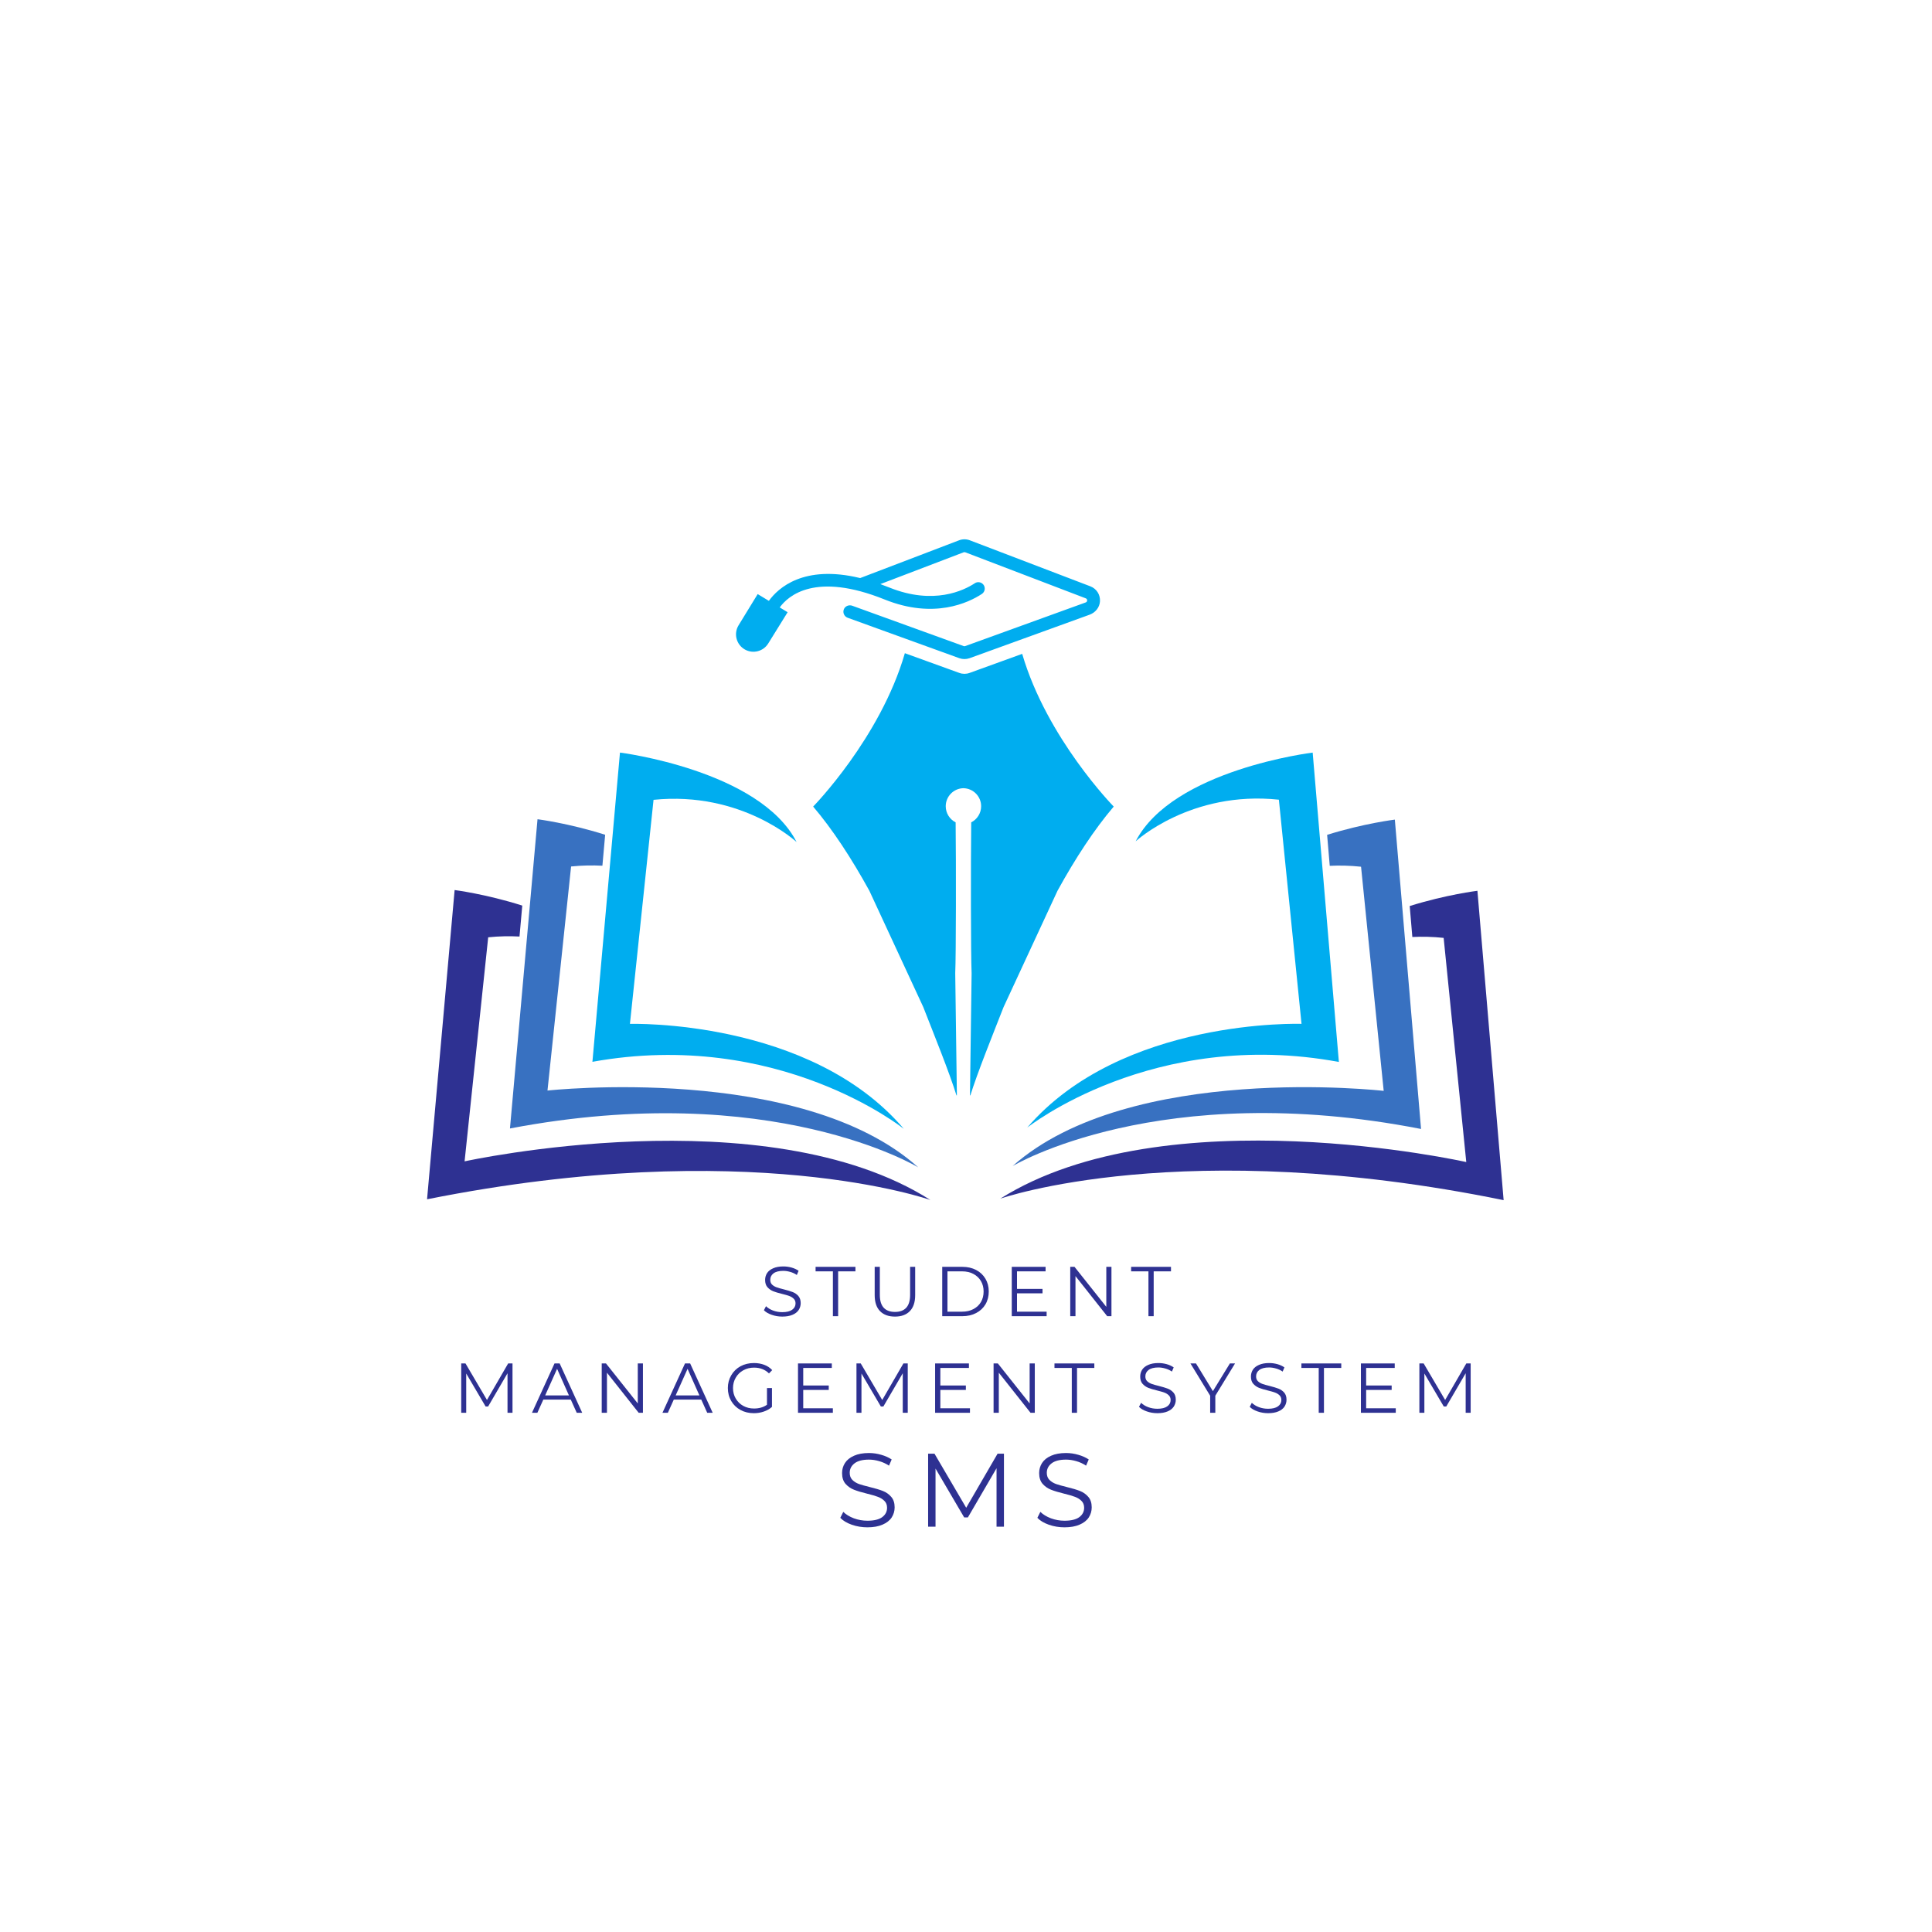 <svg xmlns="http://www.w3.org/2000/svg" xmlns:xlink="http://www.w3.org/1999/xlink" width="500" zoomAndPan="magnify" viewBox="0 0 375 375" height="500" preserveAspectRatio="xMidYMid meet" version="1.0"><defs><g/><clipPath id="a9f110850b"><path d="M 196 159 L 276 159 L 276 227 L 196 227 Z M 196 159 " clip-rule="nonzero"/></clipPath><clipPath id="e1c87d49a4"><path d="M 233.465 135.906 L 318.762 176.586 L 273.883 270.68 L 188.586 230 Z M 233.465 135.906 " clip-rule="nonzero"/></clipPath><clipPath id="84372bf80f"><path d="M 233.465 135.906 L 318.762 176.586 L 273.883 270.68 L 188.586 230 Z M 233.465 135.906 " clip-rule="nonzero"/></clipPath><clipPath id="c0f0e15f6c"><path d="M 233.465 135.906 L 318.762 176.586 L 273.883 270.68 L 188.586 230 Z M 233.465 135.906 " clip-rule="nonzero"/></clipPath><clipPath id="f30345358f"><path d="M 194 172 L 292 172 L 292 233 L 194 233 Z M 194 172 " clip-rule="nonzero"/></clipPath><clipPath id="98e50aef1c"><path d="M 233.465 135.906 L 318.762 176.586 L 273.883 270.68 L 188.586 230 Z M 233.465 135.906 " clip-rule="nonzero"/></clipPath><clipPath id="40352e5a5b"><path d="M 233.465 135.906 L 318.762 176.586 L 273.883 270.68 L 188.586 230 Z M 233.465 135.906 " clip-rule="nonzero"/></clipPath><clipPath id="2e9d1863b8"><path d="M 233.465 135.906 L 318.762 176.586 L 273.883 270.68 L 188.586 230 Z M 233.465 135.906 " clip-rule="nonzero"/></clipPath><clipPath id="f80913bf34"><path d="M 199 146 L 260 146 L 260 219 L 199 219 Z M 199 146 " clip-rule="nonzero"/></clipPath><clipPath id="5e778d7aab"><path d="M 233.465 135.906 L 318.762 176.586 L 273.883 270.68 L 188.586 230 Z M 233.465 135.906 " clip-rule="nonzero"/></clipPath><clipPath id="84b1a27720"><path d="M 233.465 135.906 L 318.762 176.586 L 273.883 270.68 L 188.586 230 Z M 233.465 135.906 " clip-rule="nonzero"/></clipPath><clipPath id="93c3d8a6a1"><path d="M 233.465 135.906 L 318.762 176.586 L 273.883 270.68 L 188.586 230 Z M 233.465 135.906 " clip-rule="nonzero"/></clipPath><clipPath id="b2f215a955"><path d="M 56 135 L 187 135 L 187 271 L 56 271 Z M 56 135 " clip-rule="nonzero"/></clipPath><clipPath id="e7a7f6220e"><path d="M 56.273 176.281 L 141.742 135.973 L 186.211 230.262 L 100.742 270.574 Z M 56.273 176.281 " clip-rule="nonzero"/></clipPath><clipPath id="25170da203"><path d="M 42 24 L 123 24 L 123 92 L 42 92 Z M 42 24 " clip-rule="nonzero"/></clipPath><clipPath id="5ea167a4a5"><path d="M 0.273 41.281 L 85.742 0.973 L 130.211 95.262 L 44.742 135.574 Z M 0.273 41.281 " clip-rule="nonzero"/></clipPath><clipPath id="d4f2d6d44c"><path d="M 85.699 0.992 L 0.23 41.305 L 44.699 135.594 L 130.168 95.285 Z M 85.699 0.992 " clip-rule="nonzero"/></clipPath><clipPath id="553e196973"><path d="M 85.699 0.992 L 0.23 41.305 L 44.699 135.594 L 130.168 95.285 Z M 85.699 0.992 " clip-rule="nonzero"/></clipPath><clipPath id="a23782dff7"><path d="M 26 37 L 125 37 L 125 98 L 26 98 Z M 26 37 " clip-rule="nonzero"/></clipPath><clipPath id="78d0b93d84"><path d="M 0.273 41.281 L 85.742 0.973 L 130.211 95.262 L 44.742 135.574 Z M 0.273 41.281 " clip-rule="nonzero"/></clipPath><clipPath id="f800b83b6f"><path d="M 85.699 0.992 L 0.23 41.305 L 44.699 135.594 L 130.168 95.285 Z M 85.699 0.992 " clip-rule="nonzero"/></clipPath><clipPath id="54dbc15f65"><path d="M 85.699 0.992 L 0.23 41.305 L 44.699 135.594 L 130.168 95.285 Z M 85.699 0.992 " clip-rule="nonzero"/></clipPath><clipPath id="8c0ee4c76c"><path d="M 58 11 L 120 11 L 120 85 L 58 85 Z M 58 11 " clip-rule="nonzero"/></clipPath><clipPath id="fb3f7bab0b"><path d="M 0.273 41.281 L 85.742 0.973 L 130.211 95.262 L 44.742 135.574 Z M 0.273 41.281 " clip-rule="nonzero"/></clipPath><clipPath id="c90937c424"><path d="M 85.699 0.992 L 0.23 41.305 L 44.699 135.594 L 130.168 95.285 Z M 85.699 0.992 " clip-rule="nonzero"/></clipPath><clipPath id="887fb5e259"><path d="M 85.699 0.992 L 0.23 41.305 L 44.699 135.594 L 130.168 95.285 Z M 85.699 0.992 " clip-rule="nonzero"/></clipPath><clipPath id="4f5255de00"><rect x="0" width="131" y="0" height="136"/></clipPath><clipPath id="6177e29c82"><path d="M 142.328 104.609 L 214 104.609 L 214 128 L 142.328 128 Z M 142.328 104.609 " clip-rule="nonzero"/></clipPath><clipPath id="e7fb916379"><path d="M 157 126 L 216.578 126 L 216.578 212.609 L 157 212.609 Z M 157 126 " clip-rule="nonzero"/></clipPath></defs><rect x="-37.5" width="450" fill="#ffffff" y="-37.5" height="450" fill-opacity="1"/><rect x="-37.5" width="450" fill="#ffffff" y="-37.5" height="450" fill-opacity="1"/><g clip-path="url(#a9f110850b)"><g clip-path="url(#e1c87d49a4)"><g clip-path="url(#84372bf80f)"><g clip-path="url(#c0f0e15f6c)"><path fill="#3871c1" d="M 275.824 219.133 L 270.738 159.086 C 270.738 159.086 264.715 159.816 257.594 162.043 L 258.102 168.055 C 260.023 167.961 262.051 168.004 264.18 168.23 L 268.574 211.738 C 268.574 211.738 219.32 206.105 196.547 226.332 C 196.547 226.332 225 209.215 275.824 219.133 " fill-opacity="1" fill-rule="nonzero"/></g></g></g></g><g clip-path="url(#f30345358f)"><g clip-path="url(#98e50aef1c)"><g clip-path="url(#40352e5a5b)"><g clip-path="url(#2e9d1863b8)"><path fill="#2e3192" d="M 286.766 172.902 C 286.766 172.902 280.746 173.633 273.625 175.859 L 274.133 181.871 C 276.055 181.773 278.082 181.816 280.211 182.043 L 284.602 225.555 C 284.602 225.555 226.254 212.461 194.152 232.66 C 194.152 232.66 229.535 220.219 291.855 232.949 L 286.766 172.902 " fill-opacity="1" fill-rule="nonzero"/></g></g></g></g><g clip-path="url(#f80913bf34)"><g clip-path="url(#5e778d7aab)"><g clip-path="url(#84b1a27720)"><g clip-path="url(#93c3d8a6a1)"><path fill="#00adef" d="M 199.371 218.879 C 199.371 218.879 223.773 199.438 259.875 206.125 L 254.789 146.078 C 254.789 146.078 227.641 149.367 220.43 163.301 C 220.43 163.301 231.137 153.402 248.23 155.219 L 252.625 198.73 C 252.625 198.73 217.703 197.527 199.371 218.879 " fill-opacity="1" fill-rule="nonzero"/></g></g></g></g><g clip-path="url(#b2f215a955)"><g clip-path="url(#e7a7f6220e)"><g transform="matrix(1, 0, 0, 1, 56, 135)"><g clip-path="url(#4f5255de00)"><g clip-path="url(#25170da203)"><g clip-path="url(#5ea167a4a5)"><g clip-path="url(#d4f2d6d44c)"><g clip-path="url(#553e196973)"><path fill="#3871c1" d="M 42.984 84.035 L 48.332 24.012 C 48.332 24.012 54.348 24.77 61.461 27.027 L 60.926 33.035 C 59.004 32.934 56.977 32.965 54.848 33.184 L 50.266 76.676 C 50.266 76.676 99.539 71.254 122.227 91.582 C 122.227 91.582 93.848 74.34 42.984 84.035 " fill-opacity="1" fill-rule="nonzero"/></g></g></g></g><g clip-path="url(#a23782dff7)"><g clip-path="url(#78d0b93d84)"><g clip-path="url(#f800b83b6f)"><g clip-path="url(#54dbc15f65)"><path fill="#2e3192" d="M 32.242 37.758 C 32.242 37.758 38.258 38.516 45.371 40.773 L 44.836 46.781 C 42.914 46.676 40.887 46.711 38.758 46.93 L 34.176 90.418 C 34.176 90.418 92.578 77.582 124.594 97.918 C 124.594 97.918 89.266 85.324 26.891 97.781 L 32.242 37.758 " fill-opacity="1" fill-rule="nonzero"/></g></g></g></g><g clip-path="url(#8c0ee4c76c)"><g clip-path="url(#fb3f7bab0b)"><g clip-path="url(#c90937c424)"><g clip-path="url(#887fb5e259)"><path fill="#00adef" d="M 119.434 84.113 C 119.434 84.113 95.117 64.566 58.988 71.098 L 64.336 11.074 C 64.336 11.074 91.469 14.48 98.621 28.445 C 98.621 28.445 87.953 18.5 70.852 20.246 L 66.27 63.734 C 66.27 63.734 101.195 62.688 119.434 84.113 " fill-opacity="1" fill-rule="nonzero"/></g></g></g></g></g></g></g></g><g clip-path="url(#6177e29c82)"><path fill="#00adef" d="M 213.504 116.73 C 213.43 117.91 212.605 118.91 211.492 119.312 L 188.195 127.754 C 187.875 127.867 187.535 127.926 187.199 127.926 C 186.863 127.926 186.523 127.867 186.203 127.754 L 164.523 119.902 C 163.84 119.652 163.504 118.863 163.824 118.191 C 164.105 117.602 164.812 117.352 165.426 117.574 L 187.051 125.406 C 187.148 125.441 187.25 125.441 187.344 125.406 L 210.73 116.934 C 210.961 116.852 211.012 116.672 211.012 116.535 C 211.016 116.422 210.98 116.223 210.738 116.133 L 187.352 107.199 C 187.254 107.164 187.145 107.164 187.047 107.199 L 170.875 113.375 C 171.449 113.582 172.039 113.805 172.641 114.047 C 181.223 117.5 187.102 114.598 189.215 113.203 C 189.422 113.066 189.66 113 189.895 113 C 190.242 113 190.582 113.145 190.828 113.418 C 191.332 113.988 191.211 114.871 190.574 115.289 C 188 116.977 181.289 120.219 171.711 116.363 C 158.293 110.961 153.02 115.594 151.344 117.902 L 152.879 118.832 L 149.109 124.906 C 148.156 126.441 146.16 126.957 144.582 126.07 C 142.914 125.129 142.359 122.992 143.359 121.363 L 147.066 115.312 L 149.234 116.625 C 151.039 114.129 156.004 109.543 166.957 112.203 L 186.156 104.871 C 186.828 104.613 187.57 104.613 188.242 104.871 L 211.629 113.801 C 212.836 114.262 213.59 115.422 213.504 116.73 Z M 213.504 116.73 " fill-opacity="1" fill-rule="nonzero"/></g><g clip-path="url(#e7fb916379)"><path fill="#00adef" d="M 198.406 126.914 L 188.195 130.613 C 187.875 130.73 187.535 130.789 187.199 130.789 C 186.863 130.789 186.523 130.73 186.203 130.613 L 175.633 126.785 C 170.871 143.254 157.832 156.555 157.832 156.555 C 161.594 160.969 165.281 166.609 168.738 172.887 L 179.207 195.473 C 181.16 200.484 184.289 208.168 185.734 212.871 L 185.41 188.91 C 185.57 185.359 185.578 167.469 185.488 159.621 C 184.348 159.039 183.566 157.859 183.566 156.492 C 183.566 154.578 185.098 153.027 187 152.988 C 188.906 153.027 190.438 154.578 190.438 156.492 C 190.438 157.859 189.652 159.039 188.512 159.621 C 188.422 167.469 188.43 185.359 188.59 188.91 L 188.266 212.871 C 189.715 208.168 192.84 200.48 194.793 195.473 L 205.266 172.887 C 208.719 166.609 212.41 160.969 216.172 156.555 C 216.172 156.555 203.199 143.324 198.406 126.914 Z M 198.406 126.914 " fill-opacity="1" fill-rule="nonzero"/></g><g fill="#2e3192" fill-opacity="1"><g transform="translate(147.633, 255.471)"><g><path d="M 4.203 0.078 C 3.492 0.078 2.812 -0.035 2.156 -0.266 C 1.5 -0.492 0.992 -0.789 0.641 -1.156 L 1.047 -1.938 C 1.391 -1.594 1.848 -1.312 2.422 -1.094 C 2.992 -0.883 3.586 -0.781 4.203 -0.781 C 5.055 -0.781 5.695 -0.938 6.125 -1.25 C 6.562 -1.562 6.781 -1.973 6.781 -2.484 C 6.781 -2.859 6.66 -3.16 6.422 -3.391 C 6.191 -3.617 5.906 -3.797 5.562 -3.922 C 5.227 -4.047 4.758 -4.18 4.156 -4.328 C 3.438 -4.504 2.863 -4.676 2.438 -4.844 C 2.008 -5.02 1.641 -5.281 1.328 -5.625 C 1.023 -5.969 0.875 -6.438 0.875 -7.031 C 0.875 -7.52 1 -7.961 1.25 -8.359 C 1.508 -8.754 1.906 -9.066 2.438 -9.297 C 2.969 -9.535 3.625 -9.656 4.406 -9.656 C 4.957 -9.656 5.492 -9.582 6.016 -9.438 C 6.535 -9.289 6.988 -9.082 7.375 -8.812 L 7.031 -8 C 6.633 -8.27 6.207 -8.469 5.75 -8.594 C 5.289 -8.727 4.844 -8.797 4.406 -8.797 C 3.562 -8.797 2.926 -8.633 2.5 -8.312 C 2.082 -7.988 1.875 -7.57 1.875 -7.062 C 1.875 -6.676 1.988 -6.367 2.219 -6.141 C 2.457 -5.91 2.75 -5.734 3.094 -5.609 C 3.445 -5.484 3.922 -5.348 4.516 -5.203 C 5.223 -5.023 5.789 -4.852 6.219 -4.688 C 6.656 -4.52 7.023 -4.266 7.328 -3.922 C 7.629 -3.578 7.781 -3.113 7.781 -2.531 C 7.781 -2.051 7.648 -1.609 7.391 -1.203 C 7.129 -0.805 6.727 -0.492 6.188 -0.266 C 5.645 -0.035 4.984 0.078 4.203 0.078 Z M 4.203 0.078 "/></g></g></g><g fill="#2e3192" fill-opacity="1"><g transform="translate(158.243, 255.471)"><g><path d="M 3.422 -8.703 L 0.062 -8.703 L 0.062 -9.578 L 7.797 -9.578 L 7.797 -8.703 L 4.438 -8.703 L 4.438 0 L 3.422 0 Z M 3.422 -8.703 "/></g></g></g><g fill="#2e3192" fill-opacity="1"><g transform="translate(168.292, 255.471)"><g><path d="M 5.422 0.078 C 4.18 0.078 3.211 -0.273 2.516 -0.984 C 1.828 -1.691 1.484 -2.727 1.484 -4.094 L 1.484 -9.578 L 2.484 -9.578 L 2.484 -4.141 C 2.484 -3.023 2.734 -2.191 3.234 -1.641 C 3.742 -1.098 4.473 -0.828 5.422 -0.828 C 6.379 -0.828 7.109 -1.098 7.609 -1.641 C 8.109 -2.191 8.359 -3.023 8.359 -4.141 L 8.359 -9.578 L 9.344 -9.578 L 9.344 -4.094 C 9.344 -2.727 9 -1.691 8.312 -0.984 C 7.625 -0.273 6.66 0.078 5.422 0.078 Z M 5.422 0.078 "/></g></g></g><g fill="#2e3192" fill-opacity="1"><g transform="translate(181.324, 255.471)"><g><path d="M 1.562 -9.578 L 5.469 -9.578 C 6.477 -9.578 7.367 -9.375 8.141 -8.969 C 8.922 -8.562 9.523 -7.992 9.953 -7.266 C 10.379 -6.547 10.594 -5.723 10.594 -4.797 C 10.594 -3.859 10.379 -3.023 9.953 -2.297 C 9.523 -1.578 8.922 -1.016 8.141 -0.609 C 7.367 -0.203 6.477 0 5.469 0 L 1.562 0 Z M 5.406 -0.875 C 6.25 -0.875 6.984 -1.039 7.609 -1.375 C 8.242 -1.707 8.734 -2.164 9.078 -2.75 C 9.422 -3.344 9.594 -4.023 9.594 -4.797 C 9.594 -5.555 9.422 -6.227 9.078 -6.812 C 8.734 -7.406 8.242 -7.867 7.609 -8.203 C 6.984 -8.535 6.25 -8.703 5.406 -8.703 L 2.578 -8.703 L 2.578 -0.875 Z M 5.406 -0.875 "/></g></g></g><g fill="#2e3192" fill-opacity="1"><g transform="translate(194.822, 255.471)"><g><path d="M 8.328 -0.875 L 8.328 0 L 1.562 0 L 1.562 -9.578 L 8.125 -9.578 L 8.125 -8.703 L 2.578 -8.703 L 2.578 -5.297 L 7.531 -5.297 L 7.531 -4.438 L 2.578 -4.438 L 2.578 -0.875 Z M 8.328 -0.875 "/></g></g></g><g fill="#2e3192" fill-opacity="1"><g transform="translate(206.171, 255.471)"><g><path d="M 9.562 -9.578 L 9.562 0 L 8.734 0 L 2.578 -7.781 L 2.578 0 L 1.562 0 L 1.562 -9.578 L 2.391 -9.578 L 8.562 -1.812 L 8.562 -9.578 Z M 9.562 -9.578 "/></g></g></g><g fill="#2e3192" fill-opacity="1"><g transform="translate(219.491, 255.471)"><g><path d="M 3.422 -8.703 L 0.062 -8.703 L 0.062 -9.578 L 7.797 -9.578 L 7.797 -8.703 L 4.438 -8.703 L 4.438 0 L 3.422 0 Z M 3.422 -8.703 "/></g></g></g><g fill="#2e3192" fill-opacity="1"><g transform="translate(87.961, 274.221)"><g><path d="M 11.516 -9.578 L 11.516 0 L 10.547 0 L 10.547 -7.672 L 6.781 -1.219 L 6.297 -1.219 L 2.531 -7.625 L 2.531 0 L 1.562 0 L 1.562 -9.578 L 2.391 -9.578 L 6.562 -2.484 L 10.672 -9.578 Z M 11.516 -9.578 "/></g></g></g><g fill="#2e3192" fill-opacity="1"><g transform="translate(103.225, 274.221)"><g><path d="M 7.562 -2.562 L 2.234 -2.562 L 1.078 0 L 0.031 0 L 4.406 -9.578 L 5.406 -9.578 L 9.781 0 L 8.719 0 Z M 7.203 -3.375 L 4.906 -8.531 L 2.594 -3.375 Z M 7.203 -3.375 "/></g></g></g><g fill="#2e3192" fill-opacity="1"><g transform="translate(115.231, 274.221)"><g><path d="M 9.562 -9.578 L 9.562 0 L 8.734 0 L 2.578 -7.781 L 2.578 0 L 1.562 0 L 1.562 -9.578 L 2.391 -9.578 L 8.562 -1.812 L 8.562 -9.578 Z M 9.562 -9.578 "/></g></g></g><g fill="#2e3192" fill-opacity="1"><g transform="translate(128.551, 274.221)"><g><path d="M 7.562 -2.562 L 2.234 -2.562 L 1.078 0 L 0.031 0 L 4.406 -9.578 L 5.406 -9.578 L 9.781 0 L 8.719 0 Z M 7.203 -3.375 L 4.906 -8.531 L 2.594 -3.375 Z M 7.203 -3.375 "/></g></g></g><g fill="#2e3192" fill-opacity="1"><g transform="translate(140.557, 274.221)"><g><path d="M 8.312 -4.797 L 9.281 -4.797 L 9.281 -1.141 C 8.832 -0.742 8.301 -0.441 7.688 -0.234 C 7.082 -0.023 6.441 0.078 5.766 0.078 C 4.805 0.078 3.941 -0.129 3.172 -0.547 C 2.41 -0.961 1.812 -1.539 1.375 -2.281 C 0.938 -3.031 0.719 -3.867 0.719 -4.797 C 0.719 -5.711 0.938 -6.539 1.375 -7.281 C 1.812 -8.031 2.41 -8.613 3.172 -9.031 C 3.941 -9.445 4.812 -9.656 5.781 -9.656 C 6.508 -9.656 7.176 -9.539 7.781 -9.312 C 8.395 -9.082 8.91 -8.738 9.328 -8.281 L 8.703 -7.641 C 7.941 -8.391 6.977 -8.766 5.812 -8.766 C 5.039 -8.766 4.344 -8.594 3.719 -8.25 C 3.094 -7.906 2.602 -7.426 2.25 -6.812 C 1.895 -6.207 1.719 -5.535 1.719 -4.797 C 1.719 -4.047 1.895 -3.367 2.25 -2.766 C 2.602 -2.16 3.086 -1.688 3.703 -1.344 C 4.328 -1 5.023 -0.828 5.797 -0.828 C 6.785 -0.828 7.625 -1.07 8.312 -1.562 Z M 8.312 -4.797 "/></g></g></g><g fill="#2e3192" fill-opacity="1"><g transform="translate(153.329, 274.221)"><g><path d="M 8.328 -0.875 L 8.328 0 L 1.562 0 L 1.562 -9.578 L 8.125 -9.578 L 8.125 -8.703 L 2.578 -8.703 L 2.578 -5.297 L 7.531 -5.297 L 7.531 -4.438 L 2.578 -4.438 L 2.578 -0.875 Z M 8.328 -0.875 "/></g></g></g><g fill="#2e3192" fill-opacity="1"><g transform="translate(164.678, 274.221)"><g><path d="M 11.516 -9.578 L 11.516 0 L 10.547 0 L 10.547 -7.672 L 6.781 -1.219 L 6.297 -1.219 L 2.531 -7.625 L 2.531 0 L 1.562 0 L 1.562 -9.578 L 2.391 -9.578 L 6.562 -2.484 L 10.672 -9.578 Z M 11.516 -9.578 "/></g></g></g><g fill="#2e3192" fill-opacity="1"><g transform="translate(179.942, 274.221)"><g><path d="M 8.328 -0.875 L 8.328 0 L 1.562 0 L 1.562 -9.578 L 8.125 -9.578 L 8.125 -8.703 L 2.578 -8.703 L 2.578 -5.297 L 7.531 -5.297 L 7.531 -4.438 L 2.578 -4.438 L 2.578 -0.875 Z M 8.328 -0.875 "/></g></g></g><g fill="#2e3192" fill-opacity="1"><g transform="translate(191.291, 274.221)"><g><path d="M 9.562 -9.578 L 9.562 0 L 8.734 0 L 2.578 -7.781 L 2.578 0 L 1.562 0 L 1.562 -9.578 L 2.391 -9.578 L 8.562 -1.812 L 8.562 -9.578 Z M 9.562 -9.578 "/></g></g></g><g fill="#2e3192" fill-opacity="1"><g transform="translate(204.611, 274.221)"><g><path d="M 3.422 -8.703 L 0.062 -8.703 L 0.062 -9.578 L 7.797 -9.578 L 7.797 -8.703 L 4.438 -8.703 L 4.438 0 L 3.422 0 Z M 3.422 -8.703 "/></g></g></g><g fill="#2e3192" fill-opacity="1"><g transform="translate(214.66, 274.221)"><g/></g></g><g fill="#2e3192" fill-opacity="1"><g transform="translate(220.438, 274.221)"><g><path d="M 4.203 0.078 C 3.492 0.078 2.812 -0.035 2.156 -0.266 C 1.5 -0.492 0.992 -0.789 0.641 -1.156 L 1.047 -1.938 C 1.391 -1.594 1.848 -1.312 2.422 -1.094 C 2.992 -0.883 3.586 -0.781 4.203 -0.781 C 5.055 -0.781 5.695 -0.938 6.125 -1.25 C 6.562 -1.562 6.781 -1.973 6.781 -2.484 C 6.781 -2.859 6.66 -3.16 6.422 -3.391 C 6.191 -3.617 5.906 -3.797 5.562 -3.922 C 5.227 -4.047 4.758 -4.18 4.156 -4.328 C 3.438 -4.504 2.863 -4.676 2.438 -4.844 C 2.008 -5.02 1.641 -5.281 1.328 -5.625 C 1.023 -5.969 0.875 -6.438 0.875 -7.031 C 0.875 -7.52 1 -7.961 1.25 -8.359 C 1.508 -8.754 1.906 -9.066 2.438 -9.297 C 2.969 -9.535 3.625 -9.656 4.406 -9.656 C 4.957 -9.656 5.492 -9.582 6.016 -9.438 C 6.535 -9.289 6.988 -9.082 7.375 -8.812 L 7.031 -8 C 6.633 -8.27 6.207 -8.469 5.75 -8.594 C 5.289 -8.727 4.844 -8.797 4.406 -8.797 C 3.562 -8.797 2.926 -8.633 2.5 -8.312 C 2.082 -7.988 1.875 -7.57 1.875 -7.062 C 1.875 -6.676 1.988 -6.367 2.219 -6.141 C 2.457 -5.91 2.75 -5.734 3.094 -5.609 C 3.445 -5.484 3.922 -5.348 4.516 -5.203 C 5.223 -5.023 5.789 -4.852 6.219 -4.688 C 6.656 -4.52 7.023 -4.266 7.328 -3.922 C 7.629 -3.578 7.781 -3.113 7.781 -2.531 C 7.781 -2.051 7.648 -1.609 7.391 -1.203 C 7.129 -0.805 6.727 -0.492 6.188 -0.266 C 5.645 -0.035 4.984 0.078 4.203 0.078 Z M 4.203 0.078 "/></g></g></g><g fill="#2e3192" fill-opacity="1"><g transform="translate(231.048, 274.221)"><g><path d="M 4.844 -3.312 L 4.844 0 L 3.844 0 L 3.844 -3.312 L 0.016 -9.578 L 1.094 -9.578 L 4.375 -4.203 L 7.672 -9.578 L 8.672 -9.578 Z M 4.844 -3.312 "/></g></g></g><g fill="#2e3192" fill-opacity="1"><g transform="translate(241.931, 274.221)"><g><path d="M 4.203 0.078 C 3.492 0.078 2.812 -0.035 2.156 -0.266 C 1.5 -0.492 0.992 -0.789 0.641 -1.156 L 1.047 -1.938 C 1.391 -1.594 1.848 -1.312 2.422 -1.094 C 2.992 -0.883 3.586 -0.781 4.203 -0.781 C 5.055 -0.781 5.695 -0.938 6.125 -1.25 C 6.562 -1.562 6.781 -1.973 6.781 -2.484 C 6.781 -2.859 6.66 -3.16 6.422 -3.391 C 6.191 -3.617 5.906 -3.797 5.562 -3.922 C 5.227 -4.047 4.758 -4.18 4.156 -4.328 C 3.438 -4.504 2.863 -4.676 2.438 -4.844 C 2.008 -5.02 1.641 -5.281 1.328 -5.625 C 1.023 -5.969 0.875 -6.438 0.875 -7.031 C 0.875 -7.52 1 -7.961 1.25 -8.359 C 1.508 -8.754 1.906 -9.066 2.438 -9.297 C 2.969 -9.535 3.625 -9.656 4.406 -9.656 C 4.957 -9.656 5.492 -9.582 6.016 -9.438 C 6.535 -9.289 6.988 -9.082 7.375 -8.812 L 7.031 -8 C 6.633 -8.27 6.207 -8.469 5.75 -8.594 C 5.289 -8.727 4.844 -8.797 4.406 -8.797 C 3.562 -8.797 2.926 -8.633 2.5 -8.312 C 2.082 -7.988 1.875 -7.57 1.875 -7.062 C 1.875 -6.676 1.988 -6.367 2.219 -6.141 C 2.457 -5.91 2.75 -5.734 3.094 -5.609 C 3.445 -5.484 3.922 -5.348 4.516 -5.203 C 5.223 -5.023 5.789 -4.852 6.219 -4.688 C 6.656 -4.52 7.023 -4.266 7.328 -3.922 C 7.629 -3.578 7.781 -3.113 7.781 -2.531 C 7.781 -2.051 7.648 -1.609 7.391 -1.203 C 7.129 -0.805 6.727 -0.492 6.188 -0.266 C 5.645 -0.035 4.984 0.078 4.203 0.078 Z M 4.203 0.078 "/></g></g></g><g fill="#2e3192" fill-opacity="1"><g transform="translate(252.541, 274.221)"><g><path d="M 3.422 -8.703 L 0.062 -8.703 L 0.062 -9.578 L 7.797 -9.578 L 7.797 -8.703 L 4.438 -8.703 L 4.438 0 L 3.422 0 Z M 3.422 -8.703 "/></g></g></g><g fill="#2e3192" fill-opacity="1"><g transform="translate(262.59, 274.221)"><g><path d="M 8.328 -0.875 L 8.328 0 L 1.562 0 L 1.562 -9.578 L 8.125 -9.578 L 8.125 -8.703 L 2.578 -8.703 L 2.578 -5.297 L 7.531 -5.297 L 7.531 -4.438 L 2.578 -4.438 L 2.578 -0.875 Z M 8.328 -0.875 "/></g></g></g><g fill="#2e3192" fill-opacity="1"><g transform="translate(273.939, 274.221)"><g><path d="M 11.516 -9.578 L 11.516 0 L 10.547 0 L 10.547 -7.672 L 6.781 -1.219 L 6.297 -1.219 L 2.531 -7.625 L 2.531 0 L 1.562 0 L 1.562 -9.578 L 2.391 -9.578 L 6.562 -2.484 L 10.672 -9.578 Z M 11.516 -9.578 "/></g></g></g><g fill="#2e3192" fill-opacity="1"><g transform="translate(162.149, 296.327)"><g><path d="M 6.219 0.125 C 5.164 0.125 4.156 -0.039 3.188 -0.375 C 2.219 -0.719 1.473 -1.164 0.953 -1.719 L 1.531 -2.875 C 2.051 -2.363 2.734 -1.945 3.578 -1.625 C 4.43 -1.312 5.312 -1.156 6.219 -1.156 C 7.488 -1.156 8.441 -1.383 9.078 -1.844 C 9.711 -2.312 10.031 -2.922 10.031 -3.672 C 10.031 -4.234 9.852 -4.68 9.5 -5.016 C 9.156 -5.359 8.734 -5.617 8.234 -5.797 C 7.742 -5.984 7.051 -6.188 6.156 -6.406 C 5.094 -6.664 4.242 -6.922 3.609 -7.172 C 2.973 -7.422 2.426 -7.801 1.969 -8.312 C 1.52 -8.832 1.297 -9.531 1.297 -10.406 C 1.297 -11.125 1.484 -11.773 1.859 -12.359 C 2.242 -12.953 2.828 -13.422 3.609 -13.766 C 4.391 -14.117 5.359 -14.297 6.516 -14.297 C 7.328 -14.297 8.117 -14.18 8.891 -13.953 C 9.672 -13.734 10.348 -13.43 10.922 -13.047 L 10.406 -11.844 C 9.812 -12.238 9.176 -12.531 8.5 -12.719 C 7.832 -12.914 7.172 -13.016 6.516 -13.016 C 5.273 -13.016 4.344 -12.773 3.719 -12.297 C 3.094 -11.816 2.781 -11.203 2.781 -10.453 C 2.781 -9.879 2.953 -9.422 3.297 -9.078 C 3.641 -8.734 4.066 -8.469 4.578 -8.281 C 5.098 -8.102 5.801 -7.906 6.688 -7.688 C 7.719 -7.438 8.555 -7.188 9.203 -6.938 C 9.848 -6.688 10.391 -6.305 10.828 -5.797 C 11.273 -5.297 11.5 -4.613 11.5 -3.75 C 11.5 -3.031 11.305 -2.375 10.922 -1.781 C 10.535 -1.195 9.941 -0.734 9.141 -0.391 C 8.348 -0.047 7.375 0.125 6.219 0.125 Z M 6.219 0.125 "/></g></g></g><g fill="#2e3192" fill-opacity="1"><g transform="translate(177.835, 296.327)"><g><path d="M 17.031 -14.172 L 17.031 0 L 15.594 0 L 15.594 -11.344 L 10.031 -1.797 L 9.312 -1.797 L 3.75 -11.281 L 3.75 0 L 2.312 0 L 2.312 -14.172 L 3.547 -14.172 L 9.703 -3.672 L 15.797 -14.172 Z M 17.031 -14.172 "/></g></g></g><g fill="#2e3192" fill-opacity="1"><g transform="translate(200.401, 296.327)"><g><path d="M 6.219 0.125 C 5.164 0.125 4.156 -0.039 3.188 -0.375 C 2.219 -0.719 1.473 -1.164 0.953 -1.719 L 1.531 -2.875 C 2.051 -2.363 2.734 -1.945 3.578 -1.625 C 4.43 -1.312 5.312 -1.156 6.219 -1.156 C 7.488 -1.156 8.441 -1.383 9.078 -1.844 C 9.711 -2.312 10.031 -2.922 10.031 -3.672 C 10.031 -4.234 9.852 -4.68 9.5 -5.016 C 9.156 -5.359 8.734 -5.617 8.234 -5.797 C 7.742 -5.984 7.051 -6.188 6.156 -6.406 C 5.094 -6.664 4.242 -6.922 3.609 -7.172 C 2.973 -7.422 2.426 -7.801 1.969 -8.312 C 1.52 -8.832 1.297 -9.531 1.297 -10.406 C 1.297 -11.125 1.484 -11.773 1.859 -12.359 C 2.242 -12.953 2.828 -13.422 3.609 -13.766 C 4.391 -14.117 5.359 -14.297 6.516 -14.297 C 7.328 -14.297 8.117 -14.18 8.891 -13.953 C 9.672 -13.734 10.348 -13.43 10.922 -13.047 L 10.406 -11.844 C 9.812 -12.238 9.176 -12.531 8.5 -12.719 C 7.832 -12.914 7.172 -13.016 6.516 -13.016 C 5.273 -13.016 4.344 -12.773 3.719 -12.297 C 3.094 -11.816 2.781 -11.203 2.781 -10.453 C 2.781 -9.879 2.953 -9.422 3.297 -9.078 C 3.641 -8.734 4.066 -8.469 4.578 -8.281 C 5.098 -8.102 5.801 -7.906 6.688 -7.688 C 7.719 -7.438 8.555 -7.188 9.203 -6.938 C 9.848 -6.688 10.391 -6.305 10.828 -5.797 C 11.273 -5.297 11.5 -4.613 11.5 -3.75 C 11.5 -3.031 11.305 -2.375 10.922 -1.781 C 10.535 -1.195 9.941 -0.734 9.141 -0.391 C 8.348 -0.047 7.375 0.125 6.219 0.125 Z M 6.219 0.125 "/></g></g></g></svg>